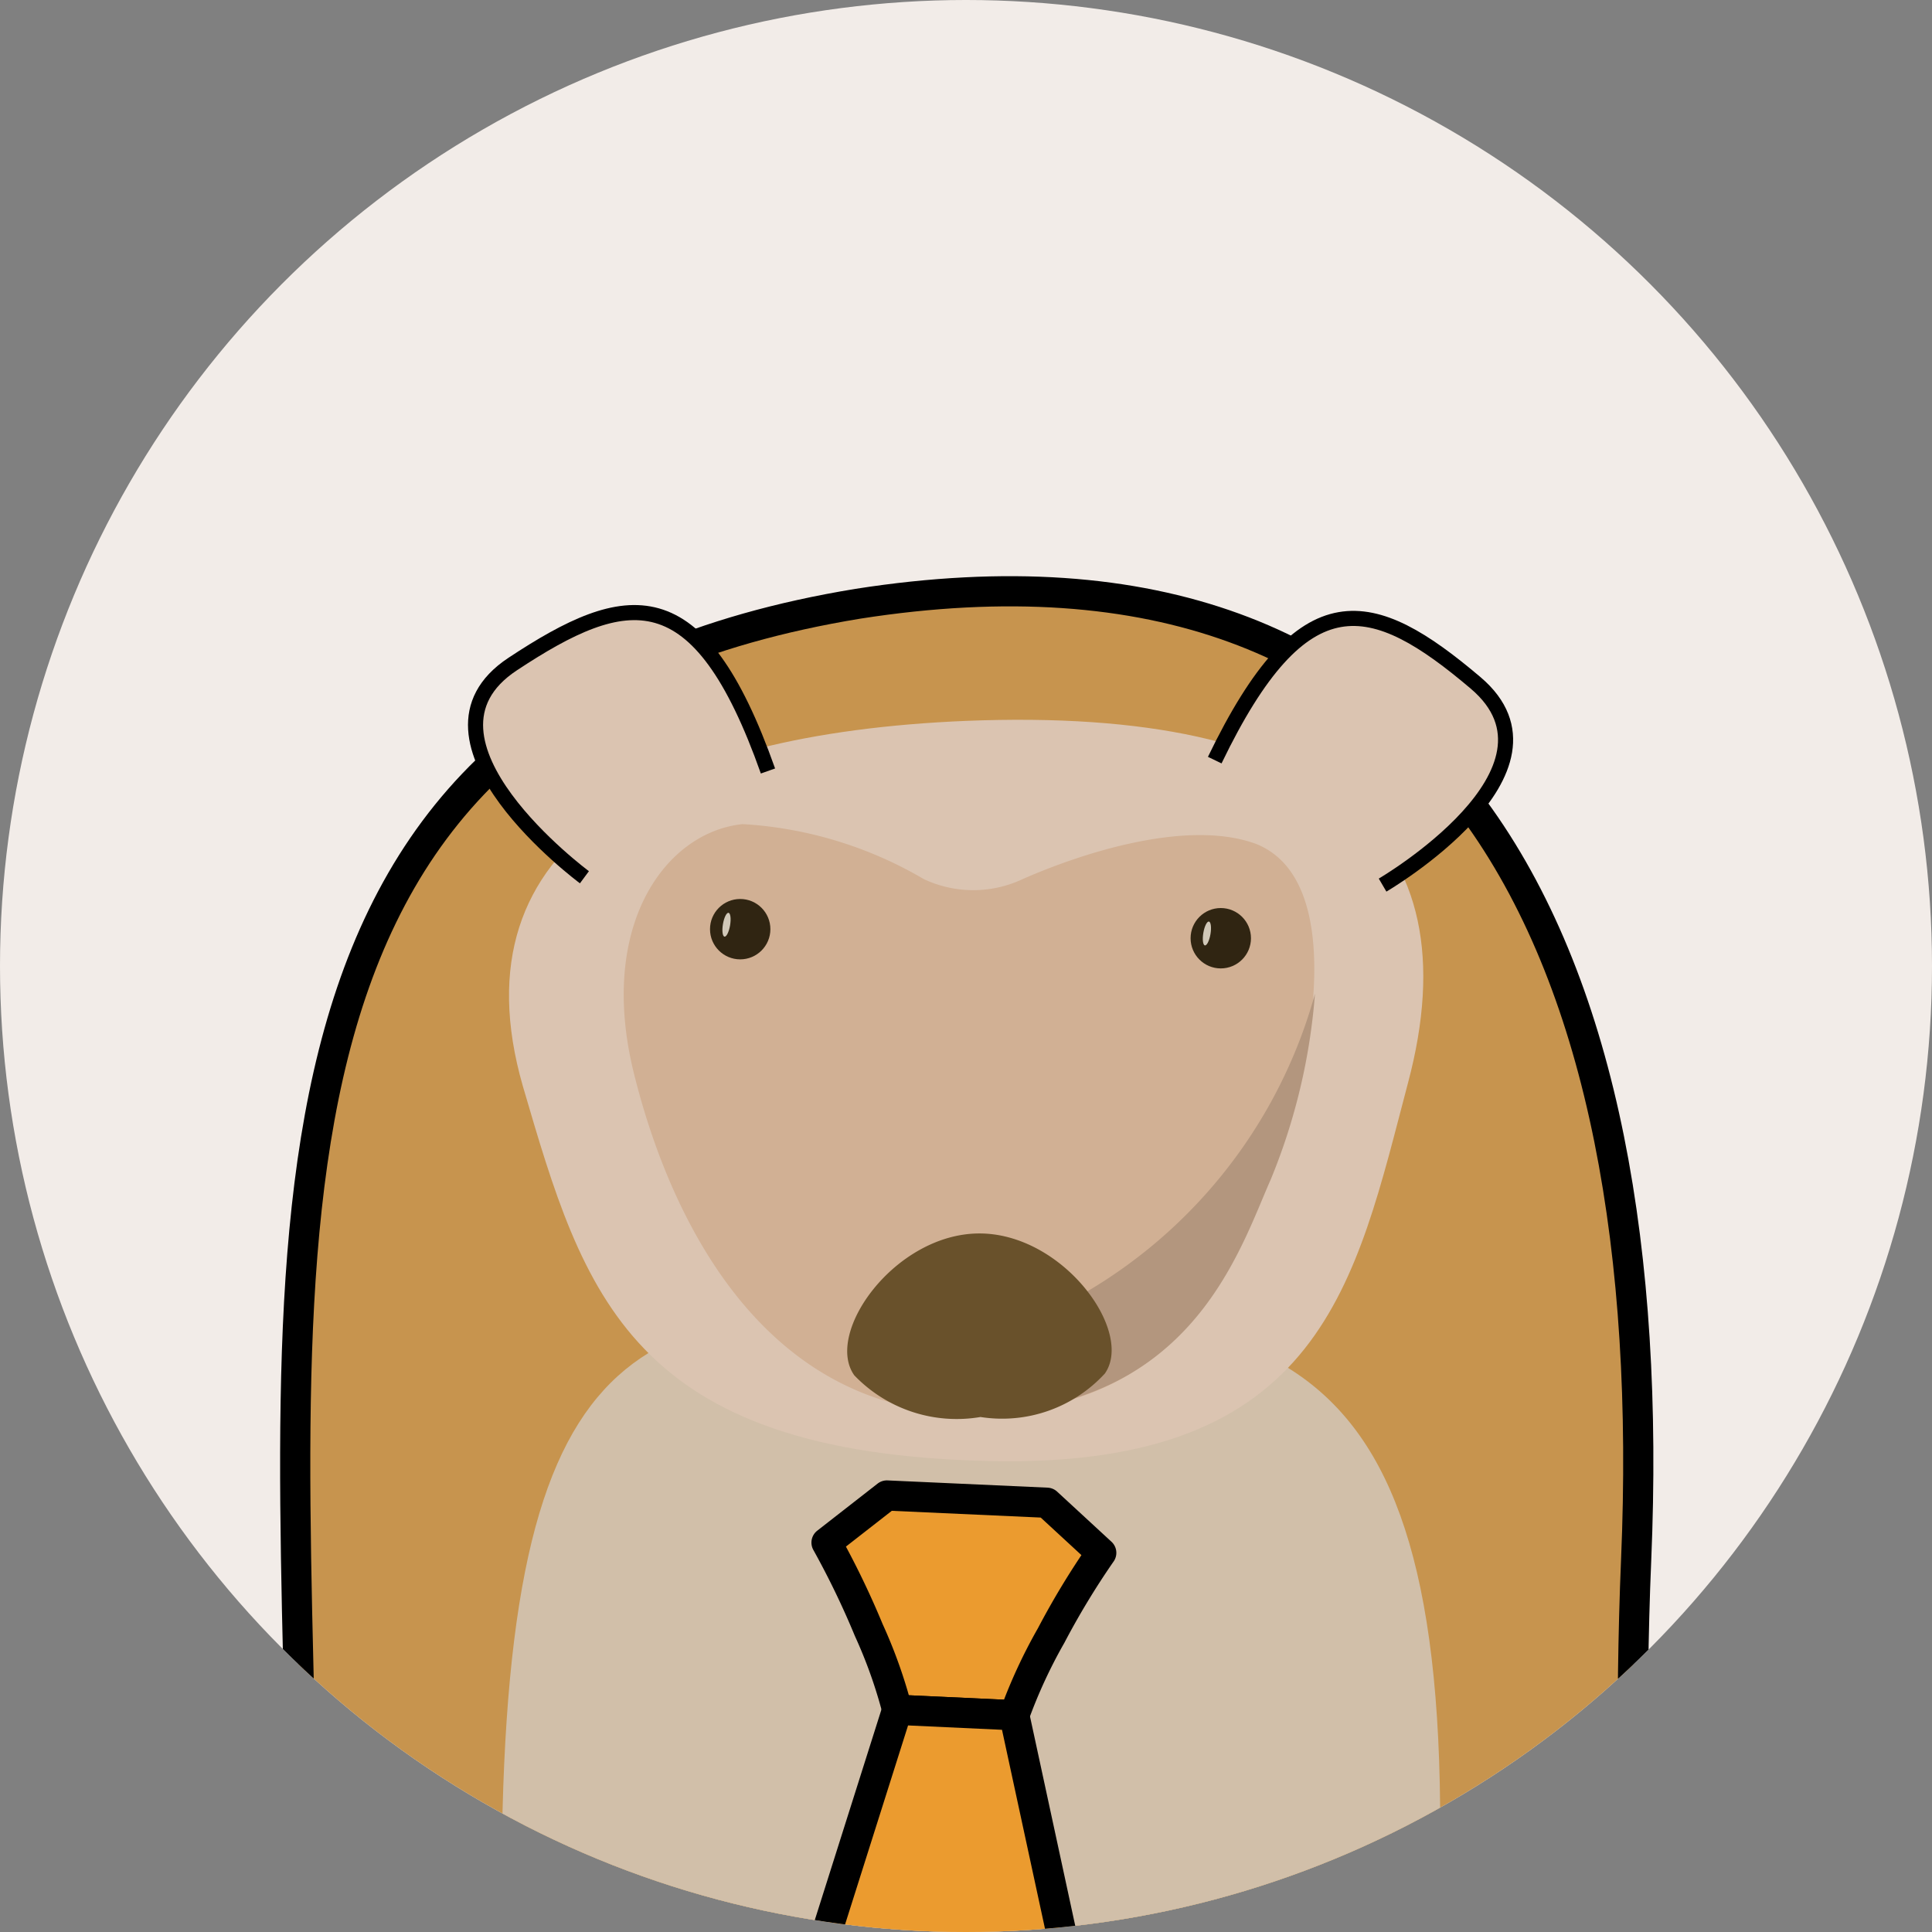 <svg xmlns="http://www.w3.org/2000/svg" xmlns:xlink="http://www.w3.org/1999/xlink" viewBox="0 0 32 32"><rect x="0" y="0" width="32" height="32" fill="#808080" stroke="none"/><defs><style>.cls-1{fill:none;}.cls-2{fill:#f2ece8;}.cls-3{clip-path:url(#clip-path);}.cls-4{fill:#c7944e;}.cls-12,.cls-13,.cls-4{stroke:#000;}.cls-12,.cls-4{stroke-miterlimit:10;}.cls-13,.cls-4{stroke-width:0.5px;}.cls-5{fill:#d1bfa9;}.cls-12,.cls-6{fill:#dbc4b1;}.cls-7{fill:#d1b094;}.cls-8{fill:#b3967e;}.cls-9{fill:#69512b;}.cls-10{fill:#302512;}.cls-11{fill:#d1c8b8;}.cls-12{stroke-width:0.25px;}.cls-13{fill:#eb9b2f;stroke-linecap:round;stroke-linejoin:round;}</style><clipPath id="clip-path"><circle class="cls-1" cx="16" cy="16" r="16"/></clipPath></defs><g id="Layer_6" data-name="Layer 6"><circle class="cls-2" cx="16" cy="16" r="16"/><g class="cls-3"><path class="cls-4" d="M14.21,10C24.06,8.46,27.53,15.7,27.1,25.83s2,18.44-7.21,19.73C8.41,47.17,5.16,40.17,5,30.31S3.73,11.72,14.21,10Z"/><path class="cls-5" d="M15.63,21.67c5.76.07,8.62.59,8.18,10.38-.3,6.76-2,10.79-6.35,11.21-5.58.55-9.09-3.73-9.15-11.55C8.24,22,10.45,21.6,15.63,21.67Z"/><path class="cls-6" d="M16,11.94c6-.24,8.41,1.91,7.32,6-.87,3.29-1.41,6.37-6.89,6.26-6-.12-6.76-2.76-7.77-6.21C7.49,13.92,10.93,12.15,16,11.94Z"/><path class="cls-7" d="M16.31,23.41c-3.61.12-5.2-3.17-5.81-5.63s.53-4,1.8-4.13a6.68,6.68,0,0,1,3,.91,1.92,1.92,0,0,0,1.64,0c1-.44,2.74-1,3.87-.58,1.68.68.75,4.32.22,5.51S19.76,23.29,16.31,23.41Z"/><path class="cls-8" d="M21.78,16.46a10.08,10.08,0,0,1-.73,3.07c-.47,1.06-1.14,3.24-3.77,3.76l.33-1.68A8.28,8.28,0,0,0,21.78,16.46Z"/><path class="cls-9" d="M18.3,22.75a2.31,2.31,0,0,1-2.06.72,2.35,2.35,0,0,1-2.09-.69c-.5-.7.67-2.34,2.06-2.35S18.79,22.05,18.3,22.75Z"/><circle class="cls-10" cx="12.26" cy="15.39" r="0.5"/><ellipse class="cls-11" cx="12.03" cy="15.32" rx="0.2" ry="0.06" transform="translate(-5.08 24.62) rotate(-80.39)"/><circle class="cls-10" cx="20.22" cy="15.54" r="0.5"/><ellipse class="cls-11" cx="19.99" cy="15.46" rx="0.2" ry="0.06" transform="translate(1.41 32.59) rotate(-80.39)"/><path class="cls-12" d="M9.68,14.53S6.6,12.25,8.49,11s3.08-1.48,4.23,1.77"/><path class="cls-12" d="M22.9,14.66s3.25-1.9,1.54-3.35-2.85-1.77-4.32,1.28"/><path class="cls-13" d="M18.24,25.72a13,13,0,0,0-.83,1.37,8.49,8.49,0,0,0-.61,1.32l-1.94-.09A8.09,8.09,0,0,0,14.39,27a14,14,0,0,0-.7-1.45l1-.78,2.65.12Z"/><polygon class="cls-13" points="17.9 33.5 15.53 34.72 13.29 33.28 14.86 28.32 16.8 28.41 17.9 33.5"/></g></g></svg>